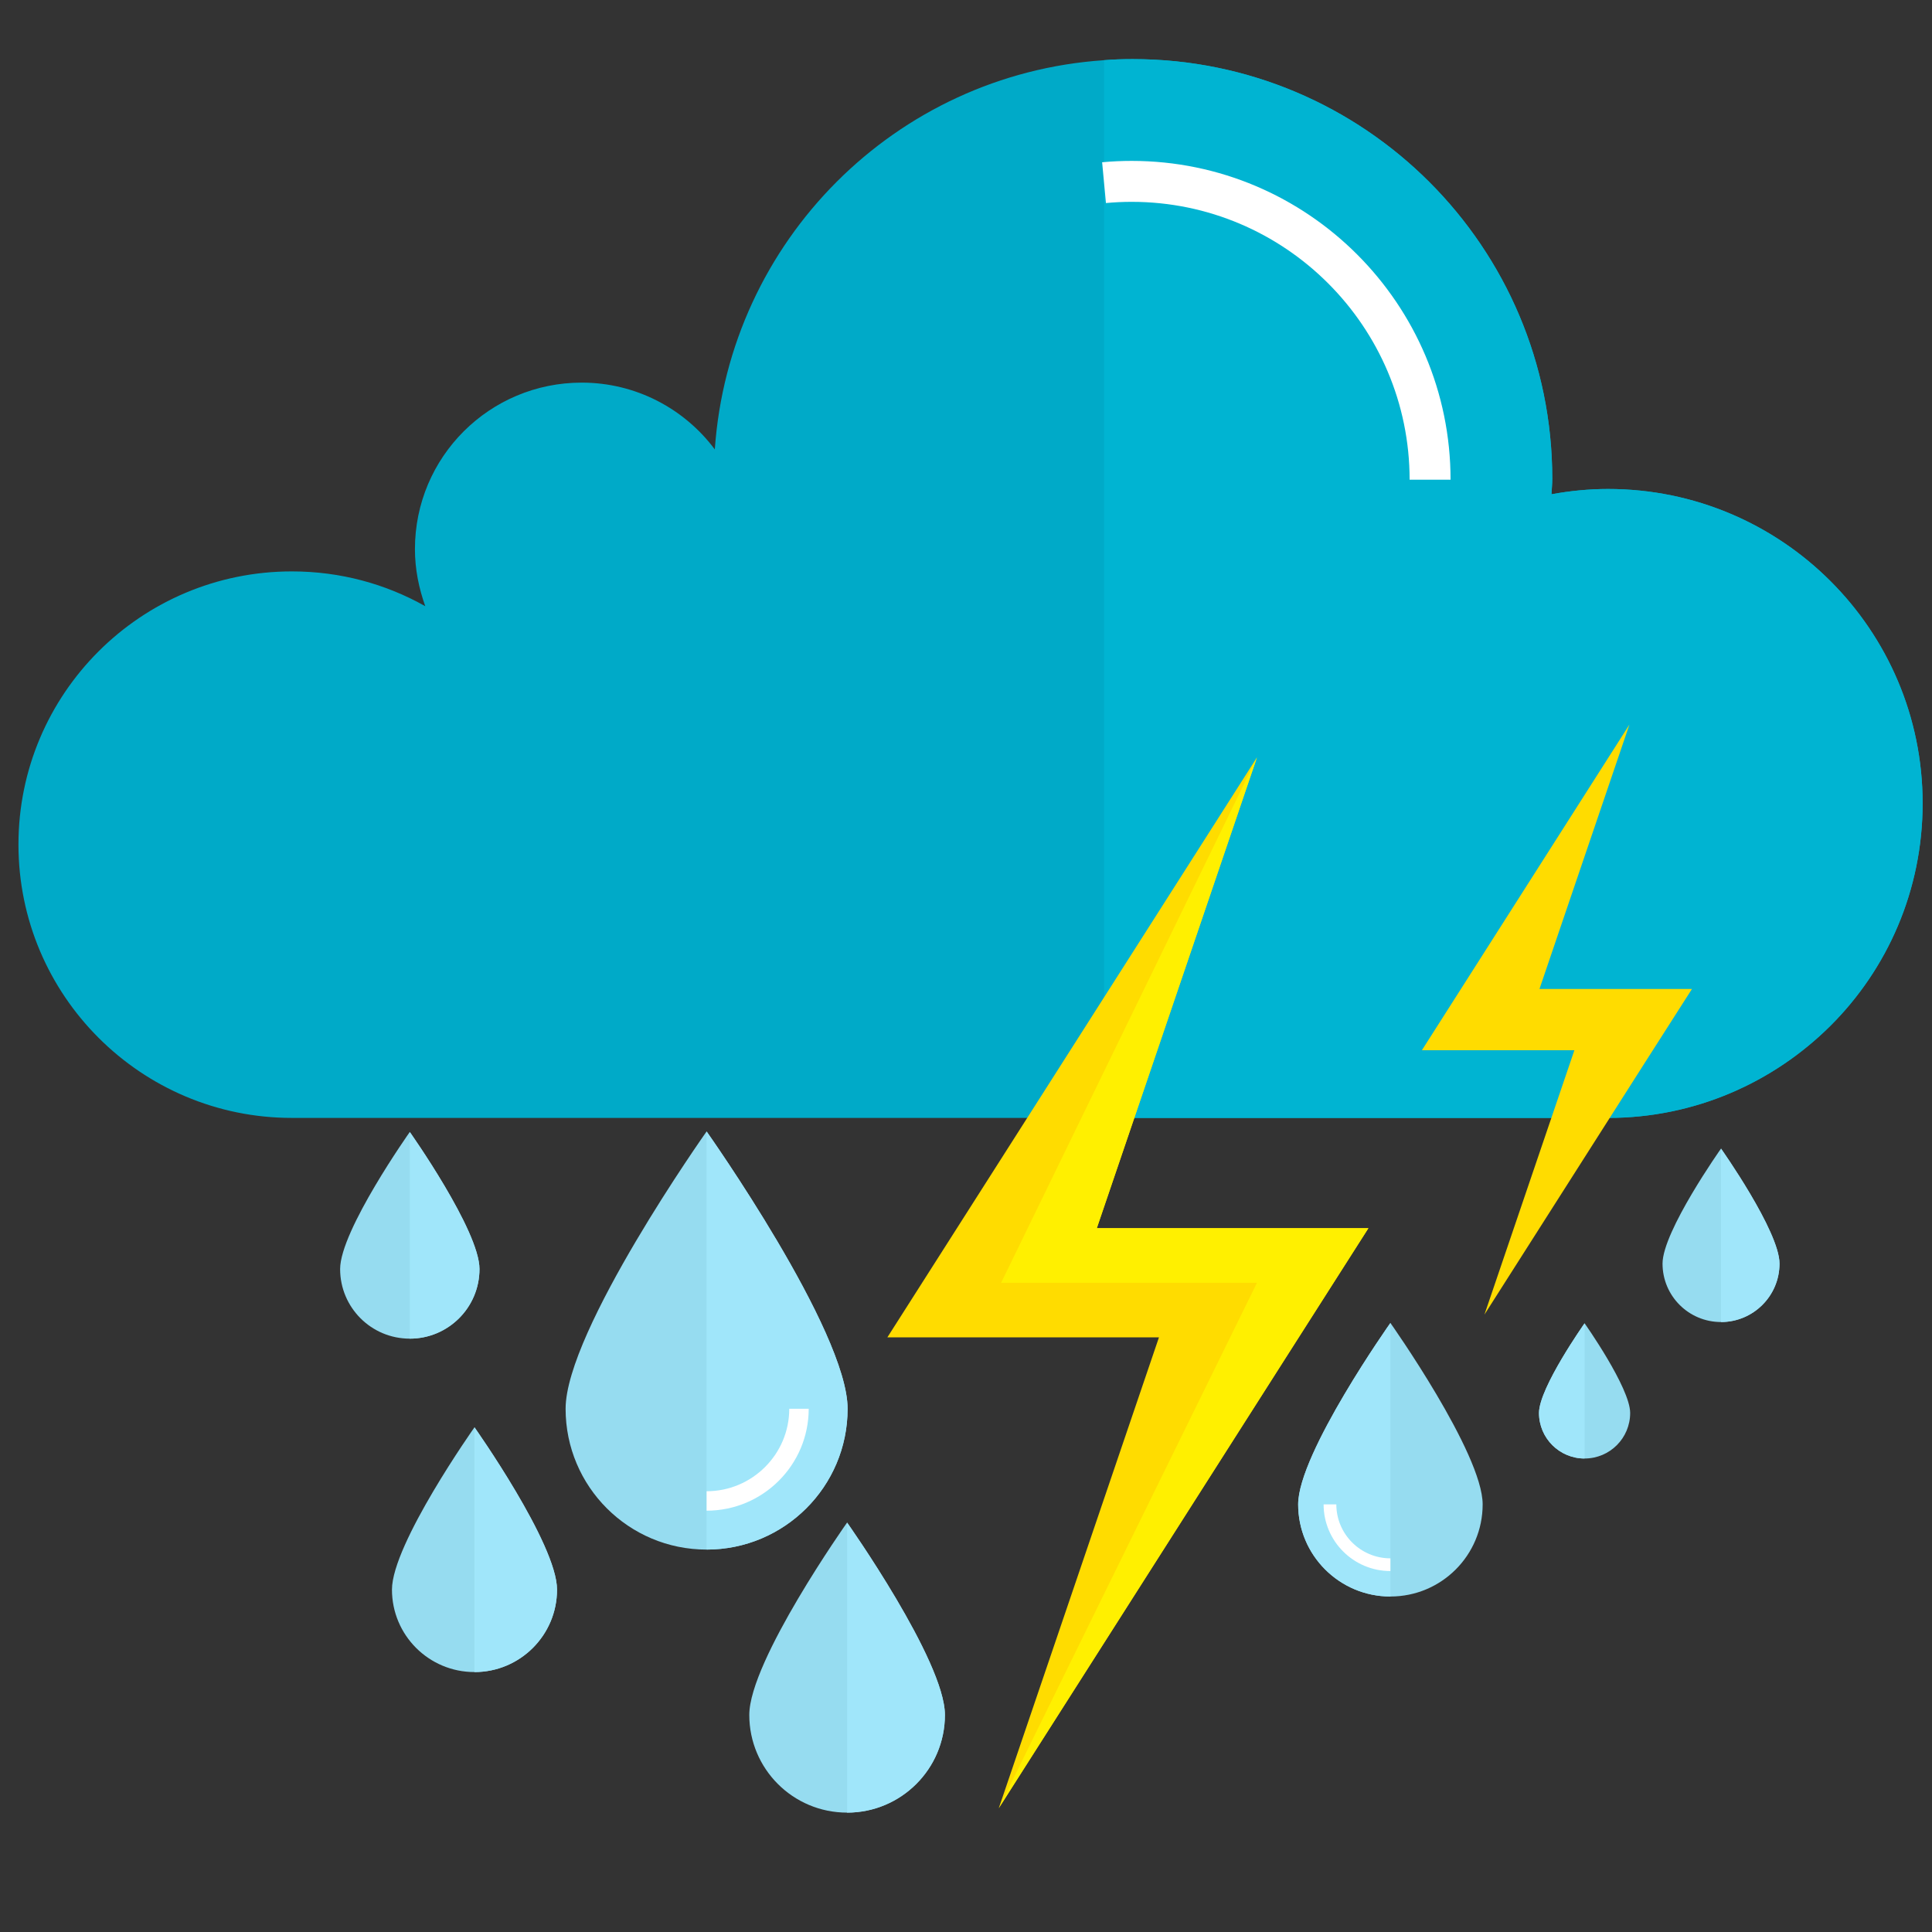 <?xml version="1.0" encoding="utf-8"?>
<!-- Generator: Adobe Illustrator 16.0.3, SVG Export Plug-In . SVG Version: 6.00 Build 0)  -->
<!DOCTYPE svg PUBLIC "-//W3C//DTD SVG 1.1//EN" "http://www.w3.org/Graphics/SVG/1.1/DTD/svg11.dtd">
<svg version="1.1" xmlns="http://www.w3.org/2000/svg" xmlns:xlink="http://www.w3.org/1999/xlink" x="0px" y="0px" width="480px"
	 height="480px" viewBox="0 0 480 480" enable-background="new 0 0 480 480" xml:space="preserve">
<rect x="0" y="0" width="480" height="480" fill="#333333" stroke="none"/>
<g id="Layer_1" display="none">
</g>
<g id="Layer_2" display="none">
	<g display="inline">
		<path fill="#FFC800" d="M385.369,241.64c0,80.983-65.651,146.631-146.631,146.631c-80.979,0-146.63-65.647-146.63-146.631
			c0-80.98,65.651-146.627,146.63-146.627C319.718,95.012,385.369,160.66,385.369,241.64z"/>
		<g>
			<g>
				<path fill="#FFC800" d="M362.714,345.852c7.264-6.958,22.521-31.531,28.117-48.624c15.214,13.753,33.319,35.914,45.862,58.997
					C410.564,356.839,382.119,352.177,362.714,345.852z"/>
			</g>
			<g>
				<path fill="#FFC800" d="M293.931,393.903c11.568-4.482,9.842-3.544,25.653-11.84c13.43-8.925,3.753-1.27,23.188-16.195
					c11.609,37.831,10.176,74.073,10.176,74.073S320.526,422.848,293.931,393.903z"/>
			</g>
			<g>
				<path fill="#FFC800" d="M210.42,401.261c35.639,4.304,37.512,1.53,47.563,1.325c5.235-0.707,8.698-1.448,8.698-1.448
					c-5.336,24.45-17.164,51.413-28.227,69.24C225.387,448.646,215.677,424.199,210.42,401.261z"/>
			</g>
			<g>
				<path fill="#FFC800" d="M134.526,365.618c6.958,7.264,31.528,22.519,48.625,28.117c-14.413,15.954-36.521,33.647-58.998,45.862
					C123.532,413.089,128.331,384.63,134.526,365.618z"/>
			</g>
			<g>
				<path fill="#FFC800" d="M86.475,296.832c4.483,11.571,3.548,9.84,11.84,25.656c8.924,13.426,1.273,3.753,16.196,23.188
					c-37.828,11.605-74.073,10.176-74.073,10.176S57.53,323.428,86.475,296.832z"/>
			</g>
			<g>
				<path fill="#FFC800" d="M79.118,213.317c-2.48,20.556-1.988,12.767-2.316,28.189c-0.455,7.073,0.882,14.089,0.99,19.379
					c0.708,5.238,1.448,8.697,1.452,8.697C54.95,264.28,28.058,252.571,10,241.356C31.658,228.333,56.272,218.559,79.118,213.317z"
					/>
			</g>
			<g>
				<path fill="#FFC800" d="M114.763,137.431c0,0-2.577,2.469-5.495,6.899c-8.545,11.843-17.339,25.593-22.626,41.726
					c-15.95-14.413-33.646-36.521-45.858-58.998C66.913,126.44,95.061,131.004,114.763,137.431z"/>
			</g>
			<g>
				<path fill="#FFC800" d="M183.546,89.379c-26.167,10.138-36.714,18.724-48.841,28.04c-11.609-37.835-10.179-74.077-10.179-74.077
					S157.063,60.558,183.546,89.379z"/>
			</g>
			<g>
				<path fill="#FFC800" d="M267.061,82.026c-35.646-4.308-37.515-1.534-47.567-1.329c-5.235,0.708-8.697,1.448-8.697,1.448
					c5.149-23.631,16.464-50.304,28.226-69.24C250.813,32.507,261.356,57.144,267.061,82.026z"/>
			</g>
			<g>
				<path fill="#FFC800" d="M342.947,117.664c-6.877-7.182-31.401-22.477-48.621-28.117c13.75-15.213,35.914-33.319,58.994-45.863
					C353.945,70.19,349.146,98.654,342.947,117.664z"/>
			</g>
			<g>
				<path fill="#FFC800" d="M390.998,186.45c-4.479-11.568-3.544-9.84-11.836-25.657c-8.924-13.425-1.276-3.752-16.199-23.188
					c37.831-11.608,74.073-10.175,74.073-10.175S419.868,159.926,390.998,186.45z"/>
			</g>
			<g>
				<path fill="#FFC800" d="M398.355,269.962c2.479-20.549,1.992-12.767,2.32-28.188c0.454-7.07-0.887-14.082-0.994-19.379
					c-0.704-5.234-1.444-8.697-1.452-8.697c24.453,5.336,51.417,17.165,69.247,28.225
					C447.871,253.717,423.238,264.261,398.355,269.962z"/>
			</g>
		</g>
		<path fill="#FFC800" d="M385.343,241.613c0,81.039-65.591,146.631-146.626,146.631c-0.104,0-0.104,0-0.197,0
			c-80.842-0.1-146.434-65.692-146.434-146.631c0-80.842,65.591-146.538,146.434-146.631c0.093,0,0.093,0,0.197,0
			C319.752,94.982,385.343,160.671,385.343,241.613z"/>
		<g>
			<g>
				<path fill="#FFC800" d="M436.664,356.177c-26.1,0.688-54.545-4.003-73.901-10.361c7.237-6.941,22.48-31.473,28.053-48.581
					C406.066,311.018,424.15,333.106,436.664,356.177z"/>
			</g>
			<g>
				<path fill="#FFC800" d="M352.984,439.952c0,0-32.451-17.104-59.038-46.037c11.534-4.498,9.873-3.526,25.608-11.829
					c13.493-8.898,3.815-1.276,23.266-16.229C354.359,403.688,352.984,439.952,352.984,439.952z"/>
			</g>
			<g>
				<path fill="#FFC800" d="M266.67,401.145c-5.28,24.343-17.008,51.224-28.151,69.015c0,0.1-0.101,0.1-0.101,0.196
					c-12.998-21.705-22.771-46.142-27.958-69.11c13.392,1.561,21.997,2.25,28.058,2.343c10.068,0.298,13.198-0.876,19.451-0.979
					C263.244,401.928,266.67,401.145,266.67,401.145z"/>
			</g>
			<g>
				<path fill="#FFC800" d="M134.526,365.618c6.958,7.264,31.528,22.519,48.625,28.117c-14.413,15.954-36.521,33.647-58.998,45.862
					C123.532,413.089,128.331,384.63,134.526,365.618z"/>
			</g>
			<g>
				<path fill="#FFC800" d="M86.475,296.832c4.483,11.571,3.548,9.84,11.84,25.656c8.924,13.426,1.273,3.753,16.196,23.188
					c-37.828,11.605-74.073,10.176-74.073,10.176S57.53,323.428,86.475,296.832z"/>
			</g>
			<g>
				<path fill="#FFC800" d="M79.118,213.317c-2.48,20.556-1.988,12.767-2.316,28.189c-0.455,7.073,0.882,14.089,0.99,19.379
					c0.708,5.238,1.448,8.697,1.452,8.697C54.95,264.28,28.058,252.571,10,241.356C31.658,228.333,56.272,218.559,79.118,213.317z"
					/>
			</g>
			<g>
				<path fill="#FFC800" d="M114.763,137.431c0,0-2.577,2.469-5.495,6.899c-8.545,11.843-17.339,25.593-22.626,41.726
					c-15.95-14.413-33.646-36.521-45.858-58.998C66.913,126.44,95.061,131.004,114.763,137.431z"/>
			</g>
			<g>
				<path fill="#FFC800" d="M183.546,89.379c-26.167,10.138-36.714,18.724-48.841,28.04c-11.609-37.835-10.179-74.077-10.179-74.077
					S157.063,60.558,183.546,89.379z"/>
			</g>
			<g>
				<path fill="#FFC800" d="M267.061,81.981c-13.682-1.661-22.48-2.249-28.542-2.349c-9.777-0.194-12.901,0.979-19.067,1.08
					c-5.179,0.681-8.694,1.463-8.694,1.463c5.083-23.363,16.226-49.656,27.761-68.525c0.197-0.291,0.29-0.488,0.488-0.778
					C250.836,32.519,261.39,57.151,267.061,81.981z"/>
			</g>
			<g>
				<path fill="#FFC800" d="M342.917,117.66c-6.843-7.137-31.375-22.48-48.584-28.15c13.787-15.154,35.877-33.237,58.946-45.848
					C353.964,70.153,349.172,98.695,342.917,117.66z"/>
			</g>
			<g>
				<path fill="#FFC800" d="M437.058,127.434c0,0-17.211,32.459-46.044,59.046c-4.494-11.635-3.522-9.87-11.829-25.708
					c-8.991-13.393-1.272-3.716-16.225-23.169C400.791,125.967,437.058,127.434,437.058,127.434z"/>
			</g>
			<g>
				<path fill="#FFC800" d="M400.687,241.807c0.395-7.133-0.875-14.074-0.975-19.454c-0.778-5.179-1.468-8.697-1.468-8.697
					c24.438,5.377,51.421,17.206,69.211,28.249c-19.548,11.828-44.184,22.387-69.11,28.058
					C400.884,249.432,400.3,257.154,400.687,241.807z"/>
			</g>
		</g>
		<path fill="#FFDC00" d="M267.061,81.981c-13.682-1.661-22.48-2.249-28.542-2.349V13.649c0.197-0.291,0.29-0.488,0.488-0.778
			C250.836,32.519,261.39,57.151,267.061,81.981z"/>
		<path fill="#FFDC00" d="M257.97,402.608c5.274-0.681,8.7-1.464,8.7-1.464c-5.28,24.343-17.008,51.224-28.151,69.015v-66.571
			C248.587,403.886,251.717,402.712,257.97,402.608z"/>
		<path fill="#FFDC00" d="M238.716,388.244c-0.104,0-0.104,0-0.197,0V94.982c0.093,0,0.093,0,0.197,0
			c81.036,0,146.626,65.689,146.626,146.631C385.343,322.652,319.752,388.244,238.716,388.244z"/>
		<path fill="#FFDC00" d="M342.82,365.856c11.539,37.832,10.164,74.096,10.164,74.096s-32.451-17.104-59.038-46.037
			c11.534-4.498,9.873-3.526,25.608-11.829C333.048,373.188,323.37,380.81,342.82,365.856z"/>
		<path fill="#FFDC00" d="M342.917,117.66c-6.843-7.137-31.375-22.48-48.584-28.15c13.787-15.154,35.877-33.237,58.946-45.848
			C353.964,70.153,349.172,98.695,342.917,117.66z"/>
		<path fill="#FFDC00" d="M436.664,356.177c-26.1,0.688-54.545-4.003-73.901-10.361c7.237-6.941,22.48-31.473,28.053-48.581
			C406.066,311.018,424.15,333.106,436.664,356.177z"/>
		<path fill="#FFDC00" d="M379.185,160.771c-8.991-13.393-1.272-3.716-16.225-23.169c37.831-11.635,74.098-10.168,74.098-10.168
			s-17.211,32.459-46.044,59.046C386.52,174.845,387.491,176.61,379.185,160.771z"/>
		<path fill="#FFDC00" d="M400.687,241.807c0.395-7.133-0.875-14.074-0.975-19.454c-0.778-5.179-1.468-8.697-1.468-8.697
			c24.438,5.377,51.421,17.206,69.211,28.249c-19.548,11.828-44.184,22.387-69.11,28.058
			C400.884,249.432,400.3,257.154,400.687,241.807z"/>
		<path fill="#FFFFFF" d="M368.53,241.613h-15.251c0-63.171-51.392-114.566-114.563-114.566l-0.164-15.25h0.164
			C310.295,111.796,368.53,170.031,368.53,241.613z"/>
		<path fill="#FFC800" d="M323.468,241.613c0,46.823-37.929,84.751-84.751,84.751c-0.104,0-0.104,0-0.104,0h-0.093
			c-46.723-0.197-84.554-38.028-84.554-84.751c0-46.73,37.832-84.558,84.554-84.751h0.093c0,0,0,0,0.104,0
			C285.539,156.862,323.468,194.883,323.468,241.613z"/>
		<path fill="#FFDC00" d="M238.519,156.862v169.502c-46.723-0.197-84.554-38.028-84.554-84.751
			C153.965,194.883,191.796,157.056,238.519,156.862z"/>
	</g>
</g>
<g id="Layer_6" display="none">
	<g display="inline">
		<g>
			<circle fill="#FFC800" cx="133.161" cy="163.8" r="82.113"/>
			<g>
				<g>
					<path fill="#FFC800" d="M202.585,222.158c4.072-3.895,12.611-17.655,15.753-27.231c8.52,7.704,18.655,20.117,25.68,33.042
						C229.383,228.312,213.454,225.699,202.585,222.158z"/>
				</g>
				<g>
					<path fill="#FFC800" d="M164.076,249.067c6.475-2.508,5.505-1.983,14.357-6.63c7.525-4.997,2.106-0.709,12.986-9.071
						c6.505,21.187,5.699,41.482,5.699,41.482S178.962,265.28,164.076,249.067z"/>
				</g>
				<g>
					<path fill="#FFC800" d="M117.302,253.186c19.959,2.411,21.009,0.858,26.64,0.746c2.925-0.397,4.867-0.813,4.867-0.816
						c-2.985,13.696-9.611,28.794-15.801,38.779C125.688,279.723,120.251,266.034,117.302,253.186z"/>
				</g>
				<g>
					<path fill="#FFC800" d="M74.806,233.23c3.896,4.066,17.653,12.607,27.229,15.745c-8.07,8.935-20.45,18.841-33.042,25.68
						C68.647,259.812,71.335,243.876,74.806,233.23z"/>
				</g>
				<g>
					<path fill="#FFC800" d="M47.893,194.708c2.512,6.481,1.991,5.51,6.632,14.366c4.994,7.52,0.711,2.104,9.072,12.984
						c-21.189,6.502-41.482,5.701-41.482,5.701S31.686,209.6,47.893,194.708z"/>
				</g>
				<g>
					<path fill="#FFC800" d="M43.778,147.938c-1.395,11.515-1.116,7.151-1.298,15.79c-0.255,3.959,0.492,7.886,0.552,10.85
						c0.394,2.933,0.813,4.87,0.819,4.87c-13.605-2.968-28.672-9.524-38.782-15.805C17.2,156.351,30.987,150.877,43.778,147.938z"/>
				</g>
				<g>
					<path fill="#FFC800" d="M63.738,105.444c0,0-1.439,1.383-3.077,3.859c-4.789,6.636-9.709,14.336-12.671,23.369
						c-8.932-8.07-18.842-20.452-25.68-33.036C36.94,99.287,52.699,101.846,63.738,105.444z"/>
				</g>
				<g>
					<path fill="#FFC800" d="M102.252,78.531c-14.648,5.68-20.56,10.489-27.35,15.708c-6.499-21.191-5.697-41.486-5.697-41.486
						S87.422,62.393,102.252,78.531z"/>
				</g>
				<g>
					<path fill="#FFC800" d="M149.027,74.414c-19.964-2.409-21.008-0.858-26.639-0.743c-2.932,0.397-4.867,0.813-4.867,0.816
						c2.876-13.235,9.211-28.172,15.801-38.779C139.925,46.685,145.829,60.484,149.027,74.414z"/>
				</g>
				<g>
					<path fill="#FFC800" d="M191.517,94.375c-3.848-4.023-17.587-12.588-27.222-15.748c7.695-8.519,20.11-18.657,33.035-25.684
						C197.676,67.788,194.989,83.729,191.517,94.375z"/>
				</g>
				<g>
					<path fill="#FFC800" d="M218.429,132.894c-2.504-6.478-1.983-5.513-6.633-14.37c-4.993-7.519-0.709-2.1-9.065-12.983
						c21.184-6.499,41.482-5.695,41.482-5.695S234.595,118.039,218.429,132.894z"/>
				</g>
				<g>
					<path fill="#FFC800" d="M222.551,179.66c1.388-11.506,1.116-7.146,1.297-15.785c0.255-3.959-0.498-7.882-0.558-10.849
						c-0.388-2.931-0.812-4.876-0.812-4.876c13.695,2.991,28.793,9.615,38.775,15.807
						C250.282,170.563,236.482,176.467,222.551,179.66z"/>
				</g>
			</g>
			<path fill="#FFC800" d="M215.262,163.785c0,45.381-36.731,82.113-82.109,82.113c-0.061,0-0.061,0-0.109,0
				c-45.275-0.056-82.007-36.786-82.007-82.113c0-45.273,36.732-82.062,82.007-82.113c0.048,0,0.048,0,0.109,0
				C178.531,81.671,215.262,118.458,215.262,163.785z"/>
			<g>
				<g>
					<path fill="#FFC800" d="M244.002,227.941c-14.619,0.385-30.548-2.242-41.386-5.805c4.053-3.883,12.59-17.623,15.709-27.204
						C226.865,202.648,236.993,215.022,244.002,227.941z"/>
				</g>
				<g>
					<path fill="#FFC800" d="M197.142,274.858c0,0-18.175-9.578-33.066-25.785c6.463-2.518,5.535-1.975,14.346-6.622
						c7.554-4.983,2.134-0.713,13.021-9.088C197.913,254.55,197.142,274.858,197.142,274.858z"/>
				</g>
				<g>
					<path fill="#FFC800" d="M148.809,253.122c-2.962,13.636-9.528,28.685-15.765,38.647c0,0.058-0.061,0.058-0.061,0.113
						c-7.282-12.155-12.756-25.839-15.657-38.703c7.5,0.874,12.319,1.259,15.717,1.31c5.63,0.17,7.391-0.488,10.886-0.546
						C146.885,253.562,148.809,253.122,148.809,253.122z"/>
				</g>
				<g>
					<path fill="#FFC800" d="M74.806,233.23c3.896,4.066,17.653,12.607,27.229,15.745c-8.07,8.935-20.45,18.841-33.042,25.68
						C68.647,259.812,71.335,243.876,74.806,233.23z"/>
				</g>
				<g>
					<path fill="#FFC800" d="M47.893,194.708c2.512,6.481,1.991,5.51,6.632,14.366c4.994,7.52,0.711,2.104,9.072,12.984
						c-21.189,6.502-41.482,5.701-41.482,5.701S31.686,209.6,47.893,194.708z"/>
				</g>
				<g>
					<path fill="#FFC800" d="M43.778,147.938c-1.395,11.515-1.116,7.151-1.298,15.79c-0.255,3.959,0.492,7.886,0.552,10.85
						c0.394,2.933,0.813,4.87,0.819,4.87c-13.605-2.968-28.672-9.524-38.782-15.805C17.2,156.351,30.987,150.877,43.778,147.938z"/>
				</g>
				<g>
					<path fill="#FFC800" d="M63.738,105.444c0,0-1.439,1.383-3.077,3.859c-4.789,6.636-9.709,14.336-12.671,23.369
						c-8.932-8.07-18.842-20.452-25.68-33.036C36.94,99.287,52.699,101.846,63.738,105.444z"/>
				</g>
				<g>
					<path fill="#FFC800" d="M102.252,78.531c-14.648,5.68-20.56,10.489-27.35,15.708c-6.499-21.191-5.697-41.486-5.697-41.486
						S87.422,62.393,102.252,78.531z"/>
				</g>
				<g>
					<path fill="#FFC800" d="M149.027,74.393c-7.665-0.932-12.597-1.263-15.983-1.318c-5.48-0.105-7.234,0.547-10.681,0.608
						c-2.9,0.379-4.867,0.816-4.867,0.816c2.846-13.084,9.09-27.805,15.547-38.373c0.109-0.164,0.157-0.272,0.267-0.434
						C139.937,46.694,145.846,60.487,149.027,74.393z"/>
				</g>
				<g>
					<path fill="#FFC800" d="M191.505,94.373c-3.835-3.996-17.575-12.589-27.21-15.765c7.718-8.487,20.092-18.612,33.011-25.675
						C197.688,67.77,195.006,83.75,191.505,94.373z"/>
				</g>
				<g>
					<path fill="#FFC800" d="M244.226,99.846c0,0-9.643,18.175-25.79,33.063c-2.511-6.512-1.973-5.528-6.621-14.397
						c-5.037-7.497-0.71-2.078-9.091-12.974C223.909,99.024,244.226,99.846,244.226,99.846z"/>
				</g>
				<g>
					<path fill="#FFC800" d="M223.848,163.897c0.23-3.997-0.486-7.886-0.539-10.896c-0.438-2.9-0.826-4.869-0.826-4.869
						c13.689,3.01,28.8,9.633,38.76,15.813c-10.948,6.63-24.743,12.54-38.699,15.715C223.97,168.163,223.637,172.49,223.848,163.897
						z"/>
				</g>
			</g>
			<path fill="#FFDC00" d="M149.027,74.393c-7.665-0.932-12.597-1.263-15.983-1.318V36.126c0.109-0.164,0.157-0.272,0.267-0.434
				C139.937,46.694,145.846,60.487,149.027,74.393z"/>
			<path fill="#FFDC00" d="M143.929,253.943c2.956-0.382,4.879-0.821,4.879-0.821c-2.962,13.636-9.528,28.685-15.765,38.647v-37.28
				C138.673,254.659,140.434,254.001,143.929,253.943z"/>
			<path fill="#FFDC00" d="M133.153,245.897c-0.061,0-0.061,0-0.109,0V81.671c0.048,0,0.048,0,0.109,0
				c45.378,0,82.109,36.787,82.109,82.113C215.262,209.166,178.531,245.897,133.153,245.897z"/>
			<path fill="#FFDC00" d="M191.444,233.363c6.469,21.187,5.698,41.495,5.698,41.495s-18.175-9.578-33.066-25.785
				c6.463-2.518,5.535-1.975,14.346-6.622C185.977,237.468,180.557,241.738,191.444,233.363z"/>
			<path fill="#FFDC00" d="M191.505,94.373c-3.835-3.996-17.575-12.589-27.21-15.765c7.718-8.487,20.092-18.612,33.011-25.675
				C197.688,67.77,195.006,83.75,191.505,94.373z"/>
			<path fill="#FFDC00" d="M244.002,227.941c-14.619,0.385-30.548-2.242-41.386-5.805c4.053-3.883,12.59-17.623,15.709-27.204
				C226.865,202.648,236.993,215.022,244.002,227.941z"/>
			<path fill="#FFDC00" d="M211.815,118.512c-5.037-7.497-0.71-2.078-9.091-12.974c21.185-6.514,41.501-5.692,41.501-5.692
				s-9.643,18.175-25.79,33.063C215.925,126.397,216.463,127.381,211.815,118.512z"/>
			<path fill="#FFDC00" d="M223.848,163.897c0.23-3.997-0.486-7.886-0.539-10.896c-0.438-2.9-0.826-4.869-0.826-4.869
				c13.689,3.01,28.8,9.633,38.76,15.813c-10.948,6.63-24.743,12.54-38.699,15.715C223.97,168.163,223.637,172.49,223.848,163.897z"
				/>
			<path fill="#FFFFFF" d="M206.239,163.785h-9.322c0-35.163-28.605-63.769-63.764-63.769l-0.092-9.321h0.092
				C173.452,90.695,206.239,123.482,206.239,163.785z"/>
		</g>
		<path fill="#00AAC8" d="M478,279.16c0,19.77-7.997,37.705-20.984,50.641c-12.997,12.928-30.869,20.978-50.646,20.978H106.755
			c-34.352,0-62.242-27.887-62.242-62.242c0-34.353,27.89-62.179,62.242-62.179c11.033,0,21.361,2.852,30.366,7.925
			c-1.456-4.06-2.354-8.429-2.354-12.996c0-20.978,16.991-37.898,37.969-37.898c12.361,0,23.393,5.955,30.298,15.207
			c3.295-47.476,41.137-85.435,88.609-88.609c2.159-0.188,4.309-0.252,6.528-0.252c52.733,0,95.521,42.785,95.521,95.518
			c0,1.205-0.128,2.342-0.188,3.55c4.175-0.762,8.482-1.208,12.864-1.208C445.923,207.594,478,239.668,478,279.16z"/>
		<path fill="#00B4D2" d="M478,279.16c0,19.77-7.997,37.705-20.984,50.641c-12.997,12.928-30.869,20.978-50.646,20.978H291.644
			V109.986c2.159-0.188,4.309-0.252,6.528-0.252c52.733,0,95.521,42.785,95.521,95.518c0,1.205-0.128,2.342-0.188,3.55
			c4.175-0.762,8.482-1.208,12.864-1.208C445.923,207.594,478,239.668,478,279.16z"/>
		<path fill="#FFFFFF" d="M370.531,205.492h-9.321c0-34.884-28.381-63.265-63.268-63.265c-1.981,0-3.938,0.095-5.871,0.273
			l-0.854-9.284c2.217-0.204,4.455-0.31,6.726-0.31C337.968,132.906,370.531,165.469,370.531,205.492z"/>
		<g>
			<path fill="#96DCF0" d="M381.751,396.86c0,24.855-20.194,44.99-45.052,44.99c-24.921,0-45.05-20.135-45.05-44.99
				c0-24.917,45.05-88.609,45.05-88.609S381.751,371.943,381.751,396.86z"/>
			<path fill="#A0E6FA" d="M381.751,396.86c0,24.855-20.194,44.99-45.052,44.99v-133.6
				C336.699,308.251,381.751,371.943,381.751,396.86z"/>
			<path fill="#FFFFFF" d="M336.699,429.423v-6.215c14.563,0,26.41-11.819,26.41-26.348h6.214
				C369.323,414.817,354.689,429.423,336.699,429.423z"/>
		</g>
		<path fill="#96DCF0" d="M264.136,352.21c0,12.286-9.981,22.238-22.271,22.238c-12.319,0-22.264-9.952-22.264-22.238
			c0-12.316,22.264-43.798,22.264-43.798S264.136,339.894,264.136,352.21z"/>
		<path fill="#A0E6FA" d="M264.136,352.21c0,12.286-9.981,22.238-22.271,22.238v-66.036
			C241.865,308.412,264.136,339.894,264.136,352.21z"/>
	</g>
</g>
<g id="Layer_5" display="none">
	<path display="inline" fill="#00AAC8" d="M475.958,255.23c0,21.596-8.736,41.189-22.921,55.322
		c-14.198,14.119-33.727,22.906-55.322,22.906H70.44c-37.53,0-67.995-30.451-67.995-67.98c0-37.531,30.464-67.915,67.995-67.915
		c12.051,0,23.333,3.115,33.169,8.656c-1.59-4.441-2.572-9.213-2.572-14.198c0-22.921,18.56-41.402,41.468-41.402
		c13.509,0,25.559,6.51,33.103,16.611c3.593-51.861,44.928-93.315,96.79-96.789c2.358-0.199,4.706-0.278,7.132-0.278
		c57.602,0,104.333,46.744,104.333,104.346c0,1.313-0.133,2.558-0.199,3.871c4.561-0.836,9.267-1.313,14.052-1.313
		C440.92,177.067,475.958,212.092,475.958,255.23z"/>
	<path display="inline" fill="#00B4D2" d="M475.958,255.23c0,21.596-8.736,41.189-22.921,55.322
		c-14.198,14.119-33.727,22.906-55.322,22.906H272.397V70.442c2.358-0.199,4.706-0.278,7.132-0.278
		c57.602,0,104.333,46.744,104.333,104.346c0,1.313-0.133,2.558-0.199,3.871c4.561-0.836,9.267-1.313,14.052-1.313
		C440.92,177.067,475.958,212.092,475.958,255.23z"/>
	<path display="inline" fill="#FFFFFF" d="M358.568,174.761h-10.183c0-38.1-31.002-69.095-69.108-69.095
		c-2.16,0-4.295,0.1-6.402,0.298l-0.956-10.141c2.427-0.226,4.88-0.338,7.358-0.338C322.999,95.485,358.568,131.046,358.568,174.761
		z"/>
	<g display="inline">
		<g>
			<path fill="#96DCF0" d="M370.817,383.797c0,27.15-22.061,49.145-49.21,49.145c-27.217,0-49.21-21.994-49.21-49.145
				c0-27.217,49.21-96.789,49.21-96.789S370.817,356.58,370.817,383.797z"/>
			<path fill="#A0E6FA" d="M370.817,383.797c0,27.15-22.061,49.145-49.21,49.145V287.008
				C321.607,287.008,370.817,356.58,370.817,383.797z"/>
			<path fill="#FFFFFF" d="M321.607,419.365v-6.787c15.907,0,28.847-12.912,28.847-28.781h6.787
				C357.241,403.41,341.254,419.365,321.607,419.365z"/>
		</g>
		<path fill="#96DCF0" d="M242.343,335.023c0,13.432-10.896,24.301-24.325,24.301c-13.456,0-24.313-10.869-24.313-24.301
			c0-13.441,24.313-47.83,24.313-47.83S242.343,321.582,242.343,335.023z"/>
		<path fill="#A0E6FA" d="M242.343,335.023c0,13.432-10.896,24.301-24.325,24.301v-72.131
			C218.018,287.193,242.343,321.582,242.343,335.023z"/>
	</g>
</g>
<g id="Layer_4">
	<g>
		<path fill="#00AAC8" d="M477.672,199.584c0,21.576-8.729,41.146-22.901,55.265c-14.185,14.105-33.695,22.894-55.271,22.894H72.52
			c-37.497,0-67.934-30.431-67.934-67.927c0-37.49,30.437-67.854,67.934-67.854c12.04,0,23.312,3.113,33.139,8.649
			c-1.589-4.438-2.569-9.206-2.569-14.186c0-22.894,18.543-41.364,41.43-41.364c13.497,0,25.537,6.503,33.073,16.596
			c3.589-51.808,44.887-93.231,96.702-96.702c2.357-0.198,4.701-0.271,7.125-0.271c57.55,0,104.238,46.695,104.238,104.245
			c0,1.311-0.132,2.556-0.198,3.867c4.557-0.828,9.258-1.311,14.04-1.311C442.665,121.485,477.672,156.485,477.672,199.584z"/>
		<path fill="#00B4D2" d="M477.672,199.584c0,21.576-8.729,41.146-22.901,55.265c-14.185,14.105-33.695,22.894-55.271,22.894
			H274.295V14.956c2.357-0.198,4.701-0.271,7.125-0.271c57.55,0,104.238,46.695,104.238,104.245c0,1.311-0.132,2.556-0.198,3.867
			c4.557-0.828,9.258-1.311,14.04-1.311C442.665,121.485,477.672,156.485,477.672,199.584z"/>
		<path fill="#FFFFFF" d="M360.387,119.187h-10.172c0-38.066-30.974-69.04-69.047-69.04c-2.158,0-4.291,0.1-6.4,0.298l-0.946-10.133
			c2.42-0.225,4.87-0.337,7.347-0.337C324.851,39.976,360.387,75.512,360.387,119.187z"/>
	</g>
	<path fill="#FFDC00" d="M382.48,245.704l22.344-65.683l-51.563,80.913c17.623,0,20.371,0,37.888,0l-22.345,65.677
		c49.338-77.464,40.285-63.266,51.563-80.907C402.5,245.704,400.381,245.704,382.48,245.704z"/>
	<g>
		<path fill="#FFDC00" d="M272.5,305.141l39.794-116.98L220.46,332.266c31.392,0,36.278,0,67.478,0l-39.796,116.98
			c87.882-137.967,71.756-112.675,91.835-144.105C308.156,305.141,304.381,305.141,272.5,305.141z"/>
		<polygon fill="#FFF000" points="312.294,188.161 248.726,318.704 312.294,318.704 248.142,449.246 339.977,305.141 272.5,305.141 
					"/>
	</g>
	<g>
		<path fill="#96DCF0" d="M138.393,394.939c0,11.316-9.192,20.482-20.508,20.482c-11.344,0-20.503-9.166-20.503-20.482
			c0-11.338,20.503-40.329,20.503-40.329S138.393,383.602,138.393,394.939z"/>
		<path fill="#A0E6FA" d="M138.393,394.939c0,11.316-9.192,20.482-20.508,20.482V354.61
			C117.884,354.61,138.393,383.602,138.393,394.939z"/>
	</g>
	<g>
		<path fill="#96DCF0" d="M234.762,426.068c0,13.411-10.895,24.272-24.305,24.272c-13.443,0-24.298-10.861-24.298-24.272
			c0-13.437,24.298-47.794,24.298-47.794S234.762,412.632,234.762,426.068z"/>
		<path fill="#A0E6FA" d="M234.762,426.068c0,13.411-10.895,24.272-24.305,24.272v-72.066
			C210.457,378.274,234.762,412.632,234.762,426.068z"/>
	</g>
	<g>
		<g>
			<path fill="#96DCF0" d="M210.585,350.006c0,19.327-15.705,34.984-35.031,34.984c-19.375,0-35.032-15.657-35.032-34.984
				c0-19.376,35.032-68.902,35.032-68.902S210.585,330.63,210.585,350.006z"/>
			<path fill="#A0E6FA" d="M210.585,350.006c0,19.327-15.705,34.984-35.031,34.984V281.104
				C175.554,281.104,210.585,330.63,210.585,350.006z"/>
			<path fill="#FFFFFF" d="M175.554,375.325v-4.831c11.324,0,20.535-9.191,20.535-20.488h4.833
				C200.921,363.968,189.54,375.325,175.554,375.325z"/>
		</g>
		<path fill="#96DCF0" d="M119.127,315.284c0,9.562-7.756,17.3-17.316,17.3c-9.58,0-17.308-7.738-17.308-17.3
			c0-9.568,17.308-34.048,17.308-34.048S119.127,305.716,119.127,315.284z"/>
		<path fill="#A0E6FA" d="M119.127,315.284c0,9.562-7.756,17.3-17.316,17.3v-51.348
			C101.812,281.236,119.127,305.716,119.127,315.284z"/>
	</g>
	<g>
		<g>
			<path fill="#96DCF0" d="M322.524,373.761c0,12.646,10.273,22.889,22.918,22.889c12.676,0,22.92-10.243,22.92-22.889
				c0-12.677-22.92-45.079-22.92-45.079S322.524,361.084,322.524,373.761z"/>
			<path fill="#A0E6FA" d="M322.524,373.761c0,12.646,10.273,22.889,22.918,22.889v-67.968
				C345.442,328.682,322.524,361.084,322.524,373.761z"/>
			<path fill="#FFFFFF" d="M345.442,390.325v-3.16c-7.408,0-13.435-6.014-13.435-13.404h-3.161
				C328.847,382.895,336.293,390.325,345.442,390.325z"/>
		</g>
		<path fill="#96DCF0" d="M382.359,351.045c0,6.255,5.074,11.317,11.328,11.317c6.268,0,11.323-5.063,11.323-11.317
			c0-6.261-11.323-22.276-11.323-22.276S382.359,344.784,382.359,351.045z"/>
		<path fill="#A0E6FA" d="M382.359,351.045c0,6.255,5.074,11.317,11.328,11.317v-33.594
			C393.688,328.769,382.359,344.784,382.359,351.045z"/>
	</g>
	<g>
		<path fill="#96DCF0" d="M442.113,313.942c0,8.019-6.514,14.514-14.532,14.514c-8.038,0-14.528-6.495-14.528-14.514
			c0-8.034,14.528-28.577,14.528-28.577S442.113,305.908,442.113,313.942z"/>
		<path fill="#A0E6FA" d="M442.113,313.942c0,8.019-6.514,14.514-14.532,14.514v-43.091
			C427.581,285.365,442.113,305.908,442.113,313.942z"/>
	</g>
</g>
<g id="Layer_3" display="none">
	<g display="inline">
		<path fill="#96DCF0" d="M311.47,392.912c0,44.474-36.056,80.527-80.521,80.527c-44.485,0-80.536-36.054-80.536-80.527
			c0-44.479,36.05-80.532,80.536-80.532C275.414,312.38,311.47,348.434,311.47,392.912z"/>
		<rect x="190.688" y="47.096" fill="#96DCF0" width="80.501" height="325.406"/>
		<path fill="#96DCF0" d="M271.08,47.096c0,22.164-17.979,40.134-40.131,40.134c-22.171,0-40.137-17.97-40.137-40.134
			c0-22.16,17.966-40.129,40.137-40.129C253.101,6.967,271.08,24.936,271.08,47.096z"/>
		<path fill="#96DCF0" d="M271.189,323.238V47.096h-0.109c0-22.16-17.979-40.129-40.131-40.129
			c-22.171,0-40.137,17.969-40.137,40.129h-0.124v276.143c-24.053,13.92-40.274,39.881-40.274,69.674
			c0,44.474,36.05,80.527,80.536,80.527c44.465,0,80.521-36.054,80.521-80.527C311.47,363.119,295.243,337.158,271.189,323.238z"/>
		<path fill="#A0E6FA" d="M311.47,392.912c0,44.498-36.028,80.527-80.521,80.527V6.959c22.151,0,40.095,17.942,40.095,40.171h0.133
			v276.1C295.238,337.158,311.47,363.128,311.47,392.912z"/>
		<path fill="#A0E6FA" d="M230.949,453.717c-33.543,0-60.822-27.276-60.822-60.805c0-21.587,11.67-41.741,30.445-52.605l9.834-5.703
			V66.818l0.124-19.723c0-11.25,9.161-20.406,20.418-20.406c11.245,0,20.397,9.156,20.397,20.406v19.723h0.13v267.785l9.843,5.703
			c18.767,10.864,30.432,31.019,30.432,52.605C291.751,426.44,264.473,453.717,230.949,453.717z"/>
		<path fill="#AAF0FF" d="M291.751,392.912c0-21.587-11.665-41.741-30.432-52.605l-9.843-5.703V66.818h-0.13V47.096
			c0-11.25-9.152-20.406-20.397-20.406v427.027C264.473,453.717,291.751,426.44,291.751,392.912z"/>
		<path fill="#FF5000" d="M210.407,156.251v178.353l-9.834,5.703c-18.775,10.864-30.445,31.019-30.445,52.605
			c0,33.528,27.278,60.805,60.822,60.805c33.523,0,60.802-27.276,60.802-60.805c0-21.587-11.665-41.741-30.432-52.605l-9.843-5.703
			V156.251H210.407z"/>
		<path fill="#FF6400" d="M291.751,392.912c0-21.587-11.665-41.741-30.432-52.605l-9.843-5.703V156.251h-20.527v297.466
			C264.473,453.717,291.751,426.44,291.751,392.912z"/>
		<g>
			<g>
				<path fill="#646464" d="M342.525,317.66c-19.838,0-27.734-10.402-27.927-29.856v-76.659h-12.328v-18.49h12.328v-43.147h24.654
					v43.147h18.491v18.49h-18.491v71.943c0,8.761,1.345,14.348,10.207,14.348c2.313,0,6.066-0.575,8.284-0.962v20.03
					C351.579,317.276,348.503,317.66,342.525,317.66z"/>
			</g>
			<g>
				<path fill="#646464" d="M381.535,207.238c-9.641,0-14.399-7.138-14.399-17.035v-24.683c0-10.188,4.468-17.035,14.399-17.035
					c9.865,0,14.398,6.879,14.398,17.035v24.683C395.934,200.167,391.24,207.238,381.535,207.238z M381.535,200.487
					c5.047,0,6.171-5.304,6.171-10.284v-24.683c0-5.239-0.896-10.284-6.171-10.284c-5.273,0-6.171,5.045-6.171,10.284v24.683
					C375.364,195.183,376.551,200.487,381.535,200.487z"/>
			</g>
		</g>
	</g>
</g>
</svg>

